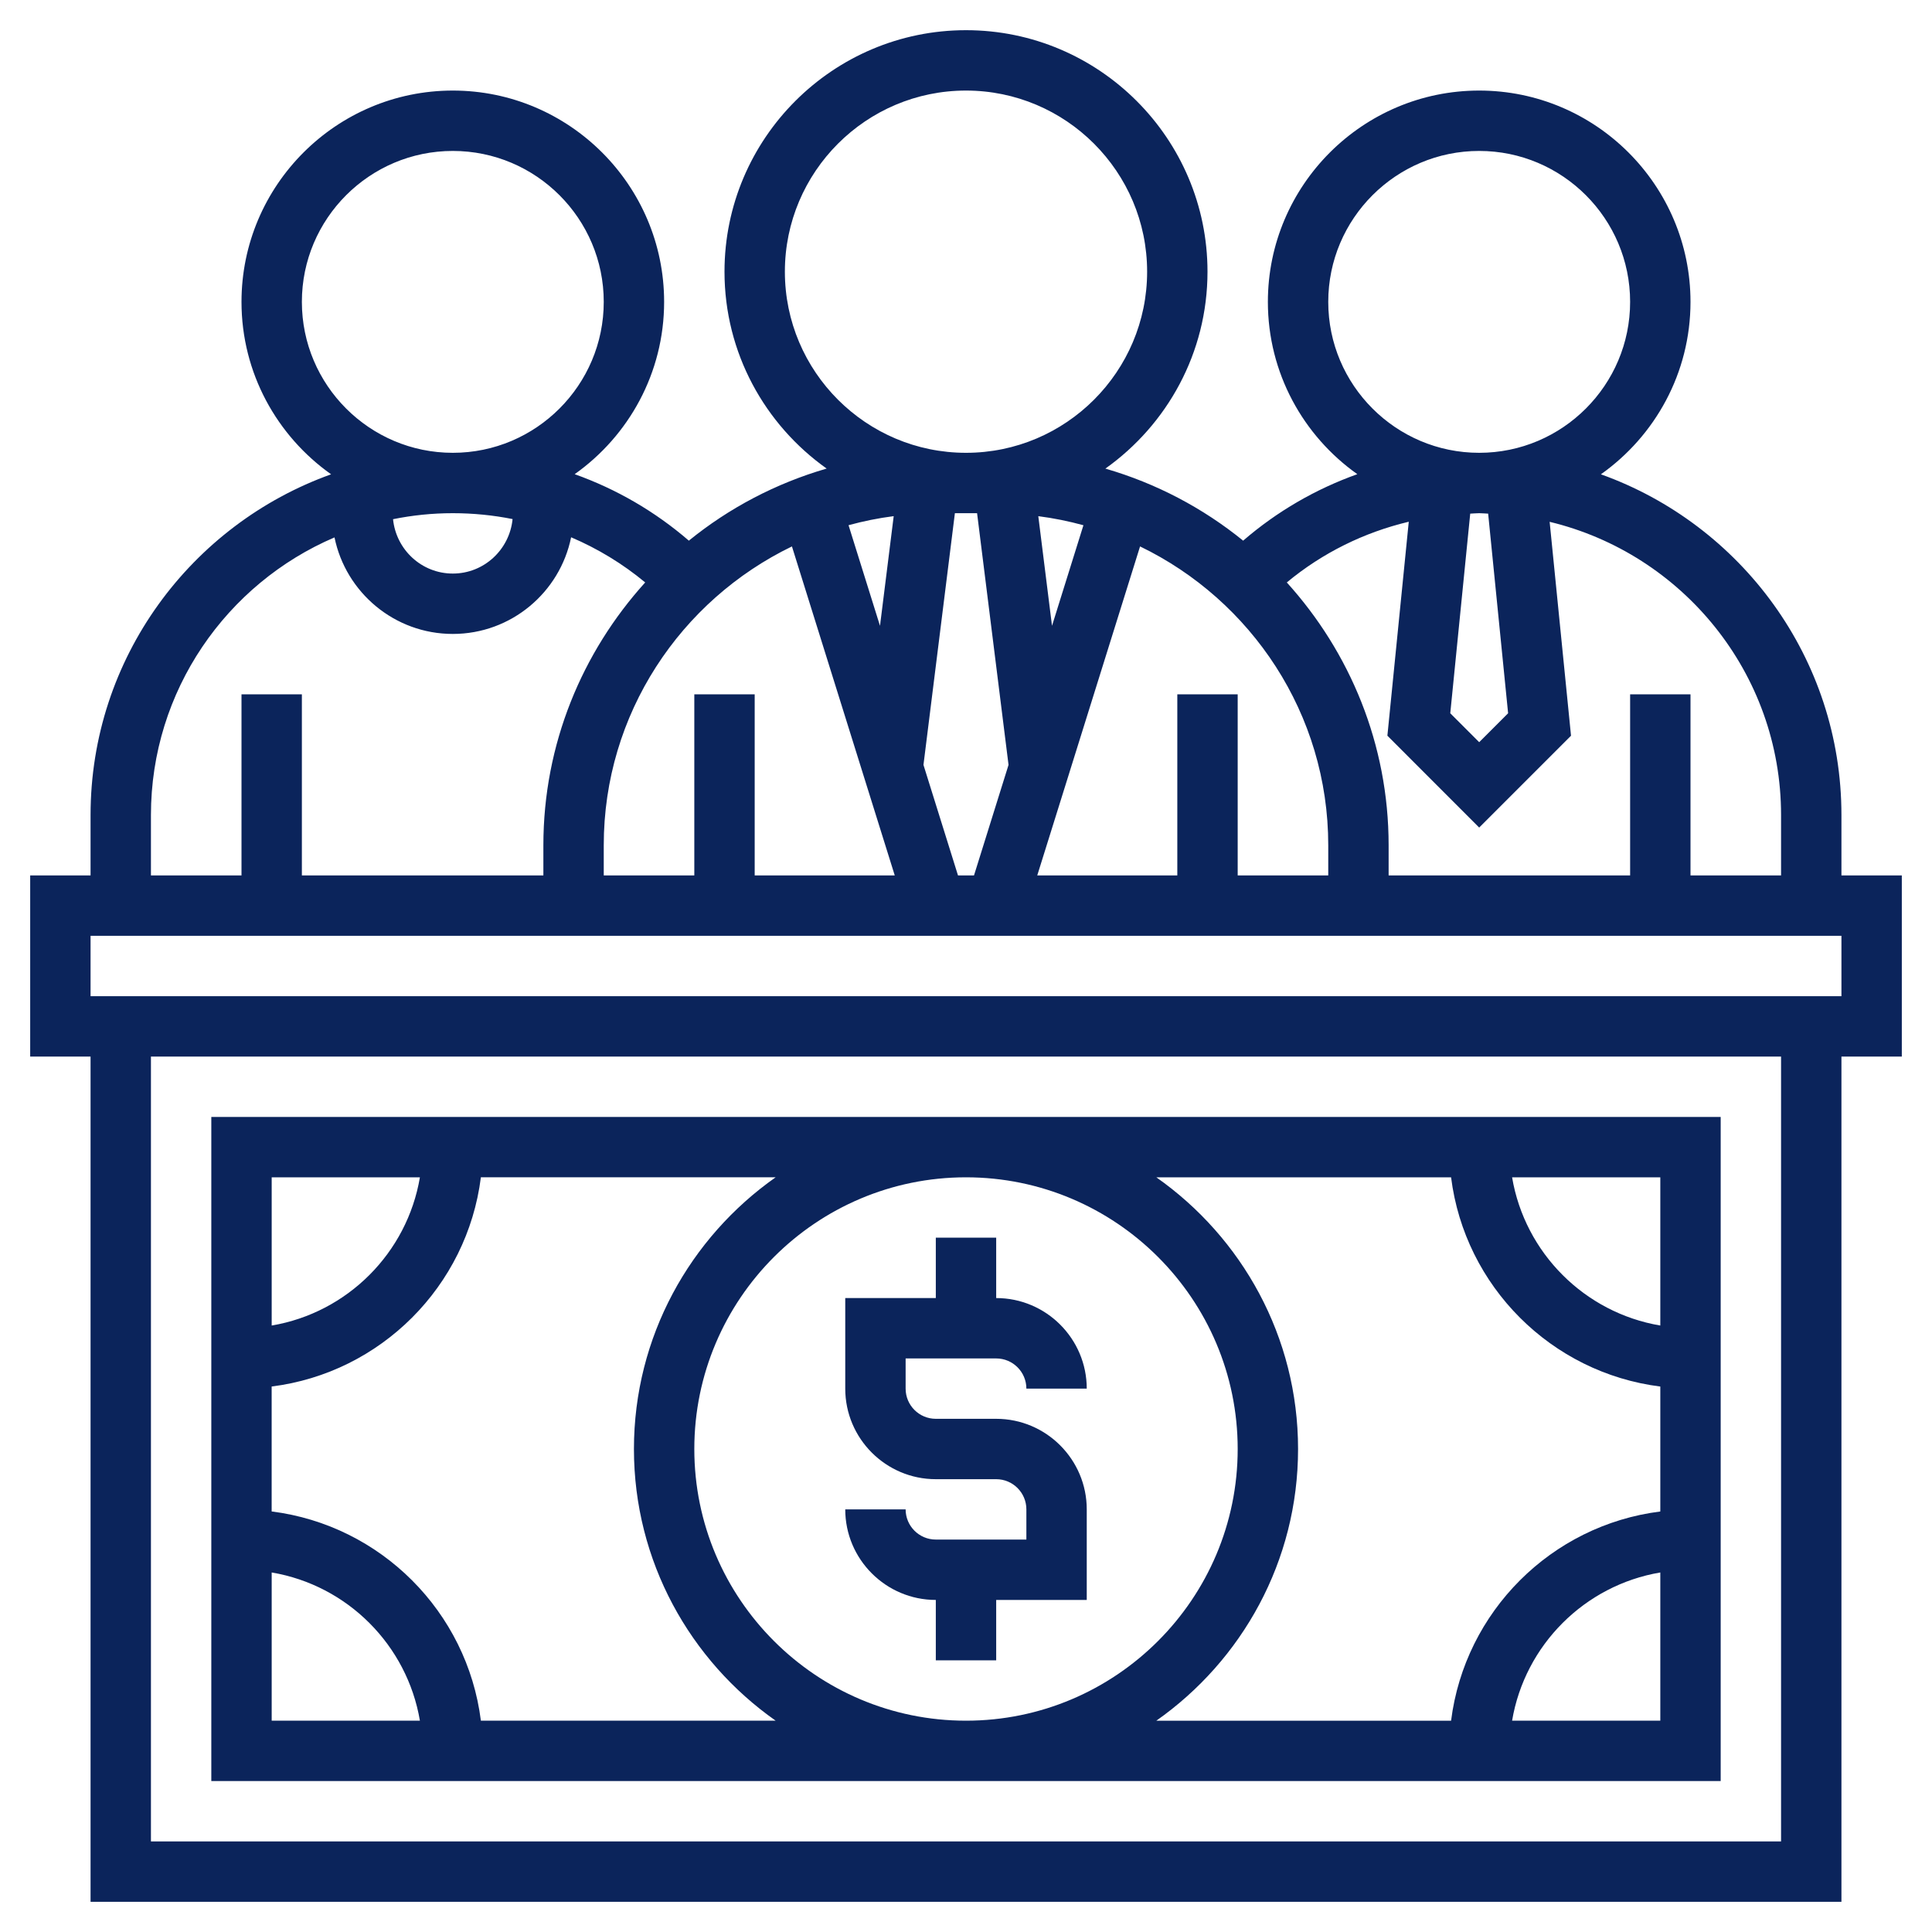 <?xml version="1.0"?>
<svg xmlns="http://www.w3.org/2000/svg" xmlns:xlink="http://www.w3.org/1999/xlink" xmlns:svgjs="http://svgjs.com/svgjs" version="1.1" width="512" height="512" x="0" y="0" viewBox="0 0 64 64" style="enable-background:new 0 0 512 512" xml:space="preserve" class=""><g><g xmlns="http://www.w3.org/2000/svg"><path d="m33 45c.552 0 1 .448 1 1h2c0-1.654-1.346-3-3-3v-2h-2v2h-3v3c0 1.654 1.346 3 3 3h2c.552 0 1 .448 1 1v1h-3c-.552 0-1-.448-1-1h-2c0 1.654 1.346 3 3 3v2h2v-2h3v-3c0-1.654-1.346-3-3-3h-2c-.552 0-1-.448-1-1v-1z" fill="#0b245b" data-original="#000000" style="" class=""/><path d="m57 59v-22h-50v22zm-48-6.91c2.507.423 4.486 2.403 4.91 4.91h-4.91zm41.09 4.91c.423-2.507 2.403-4.486 4.91-4.91v4.91zm4.91-13.09c-2.507-.423-4.486-2.403-4.91-4.91h4.91zm-6.931-4.91c.453 3.612 3.319 6.477 6.931 6.931v4.139c-3.612.453-6.477 3.319-6.931 6.931h-9.765c2.835-1.993 4.696-5.281 4.696-9.001s-1.861-7.008-4.695-9zm-16.069 18c-4.963 0-9-4.037-9-9s4.037-9 9-9 9 4.037 9 9-4.037 9-9 9zm-11-9c0 3.72 1.861 7.008 4.695 9h-9.765c-.453-3.612-3.319-6.477-6.931-6.931v-4.139c3.612-.453 6.477-3.319 6.931-6.931h9.765c-2.834 1.993-4.695 5.281-4.695 9.001zm-7.09-9c-.423 2.507-2.403 4.486-4.91 4.91v-4.91z" fill="#0b245b" data-original="#000000" style="" class=""/><path d="m63 29h-2v-2c0-5.201-3.331-9.627-7.968-11.288 1.792-1.269 2.968-3.354 2.968-5.712 0-3.859-3.141-7-7-7s-7 3.141-7 7c0 2.355 1.173 4.439 2.963 5.708-1.376.491-2.655 1.229-3.782 2.202-1.33-1.08-2.877-1.898-4.564-2.387 2.043-1.452 3.383-3.832 3.383-6.523 0-4.411-3.589-8-8-8s-8 3.589-8 8c0 2.691 1.34 5.071 3.384 6.522-1.687.49-3.235 1.307-4.565 2.388-1.127-.973-2.406-1.711-3.782-2.202 1.79-1.269 2.963-3.353 2.963-5.708 0-3.859-3.141-7-7-7s-7 3.141-7 7c0 2.358 1.176 4.443 2.968 5.712-4.637 1.661-7.968 6.087-7.968 11.288v2h-2v6h2v28h58v-28h2zm-4-2v2h-3v-6h-2v6h-8v-1c0-3.35-1.285-6.398-3.373-8.706 1.183-.982 2.562-1.659 4.04-2.011l-.708 7.088 3.041 3.043 3.042-3.042-.708-7.086c4.39 1.056 7.666 5.005 7.666 9.714zm-20-4v6h-4.64l3.406-10.899c3.682 1.78 6.234 5.542 6.234 9.899v1h-3v-6zm-16 0v6h-3v-1c0-4.357 2.552-8.118 6.234-9.899l3.406 10.899h-4.64v-6zm5.109-5.602c.487-.133.985-.235 1.496-.3l-.454 3.633zm3.626 11.602-1.144-3.662 1.041-8.338h.735l1.042 8.338-1.144 3.662zm3.114-8.269-.454-3.632c.511.065 1.009.167 1.495.3zm14.151-3.731c.1 0 .197.012.297.015l.661 6.613-.958.958-.958-.958.661-6.613c.099-.003.197-.015.297-.015zm-5-7c0-2.757 2.243-5 5-5s5 2.243 5 5-2.243 5-5 5-5-2.243-5-5zm-18-1c0-3.309 2.691-6 6-6s6 2.691 6 6-2.691 6-6 6-6-2.691-6-6zm-11 8c.673 0 1.335.066 1.98.195-.1 1.01-.944 1.805-1.98 1.805-1.035 0-1.879-.793-1.98-1.801.64-.13 1.302-.199 1.98-.199zm-5-7c0-2.757 2.243-5 5-5s5 2.243 5 5-2.243 5-5 5-5-2.243-5-5zm-5 17c0-4.123 2.51-7.671 6.081-9.198.372 1.823 1.988 3.198 3.919 3.198 1.933 0 3.548-1.377 3.919-3.202.879.375 1.706.875 2.454 1.496-2.088 2.308-3.373 5.356-3.373 8.706v1h-8v-6h-2v6h-3zm54 34h-54v-26h54zm2-28h-58v-2h58z" fill="#0b245b" data-original="#000000" style="" class=""/></g></g></svg>
